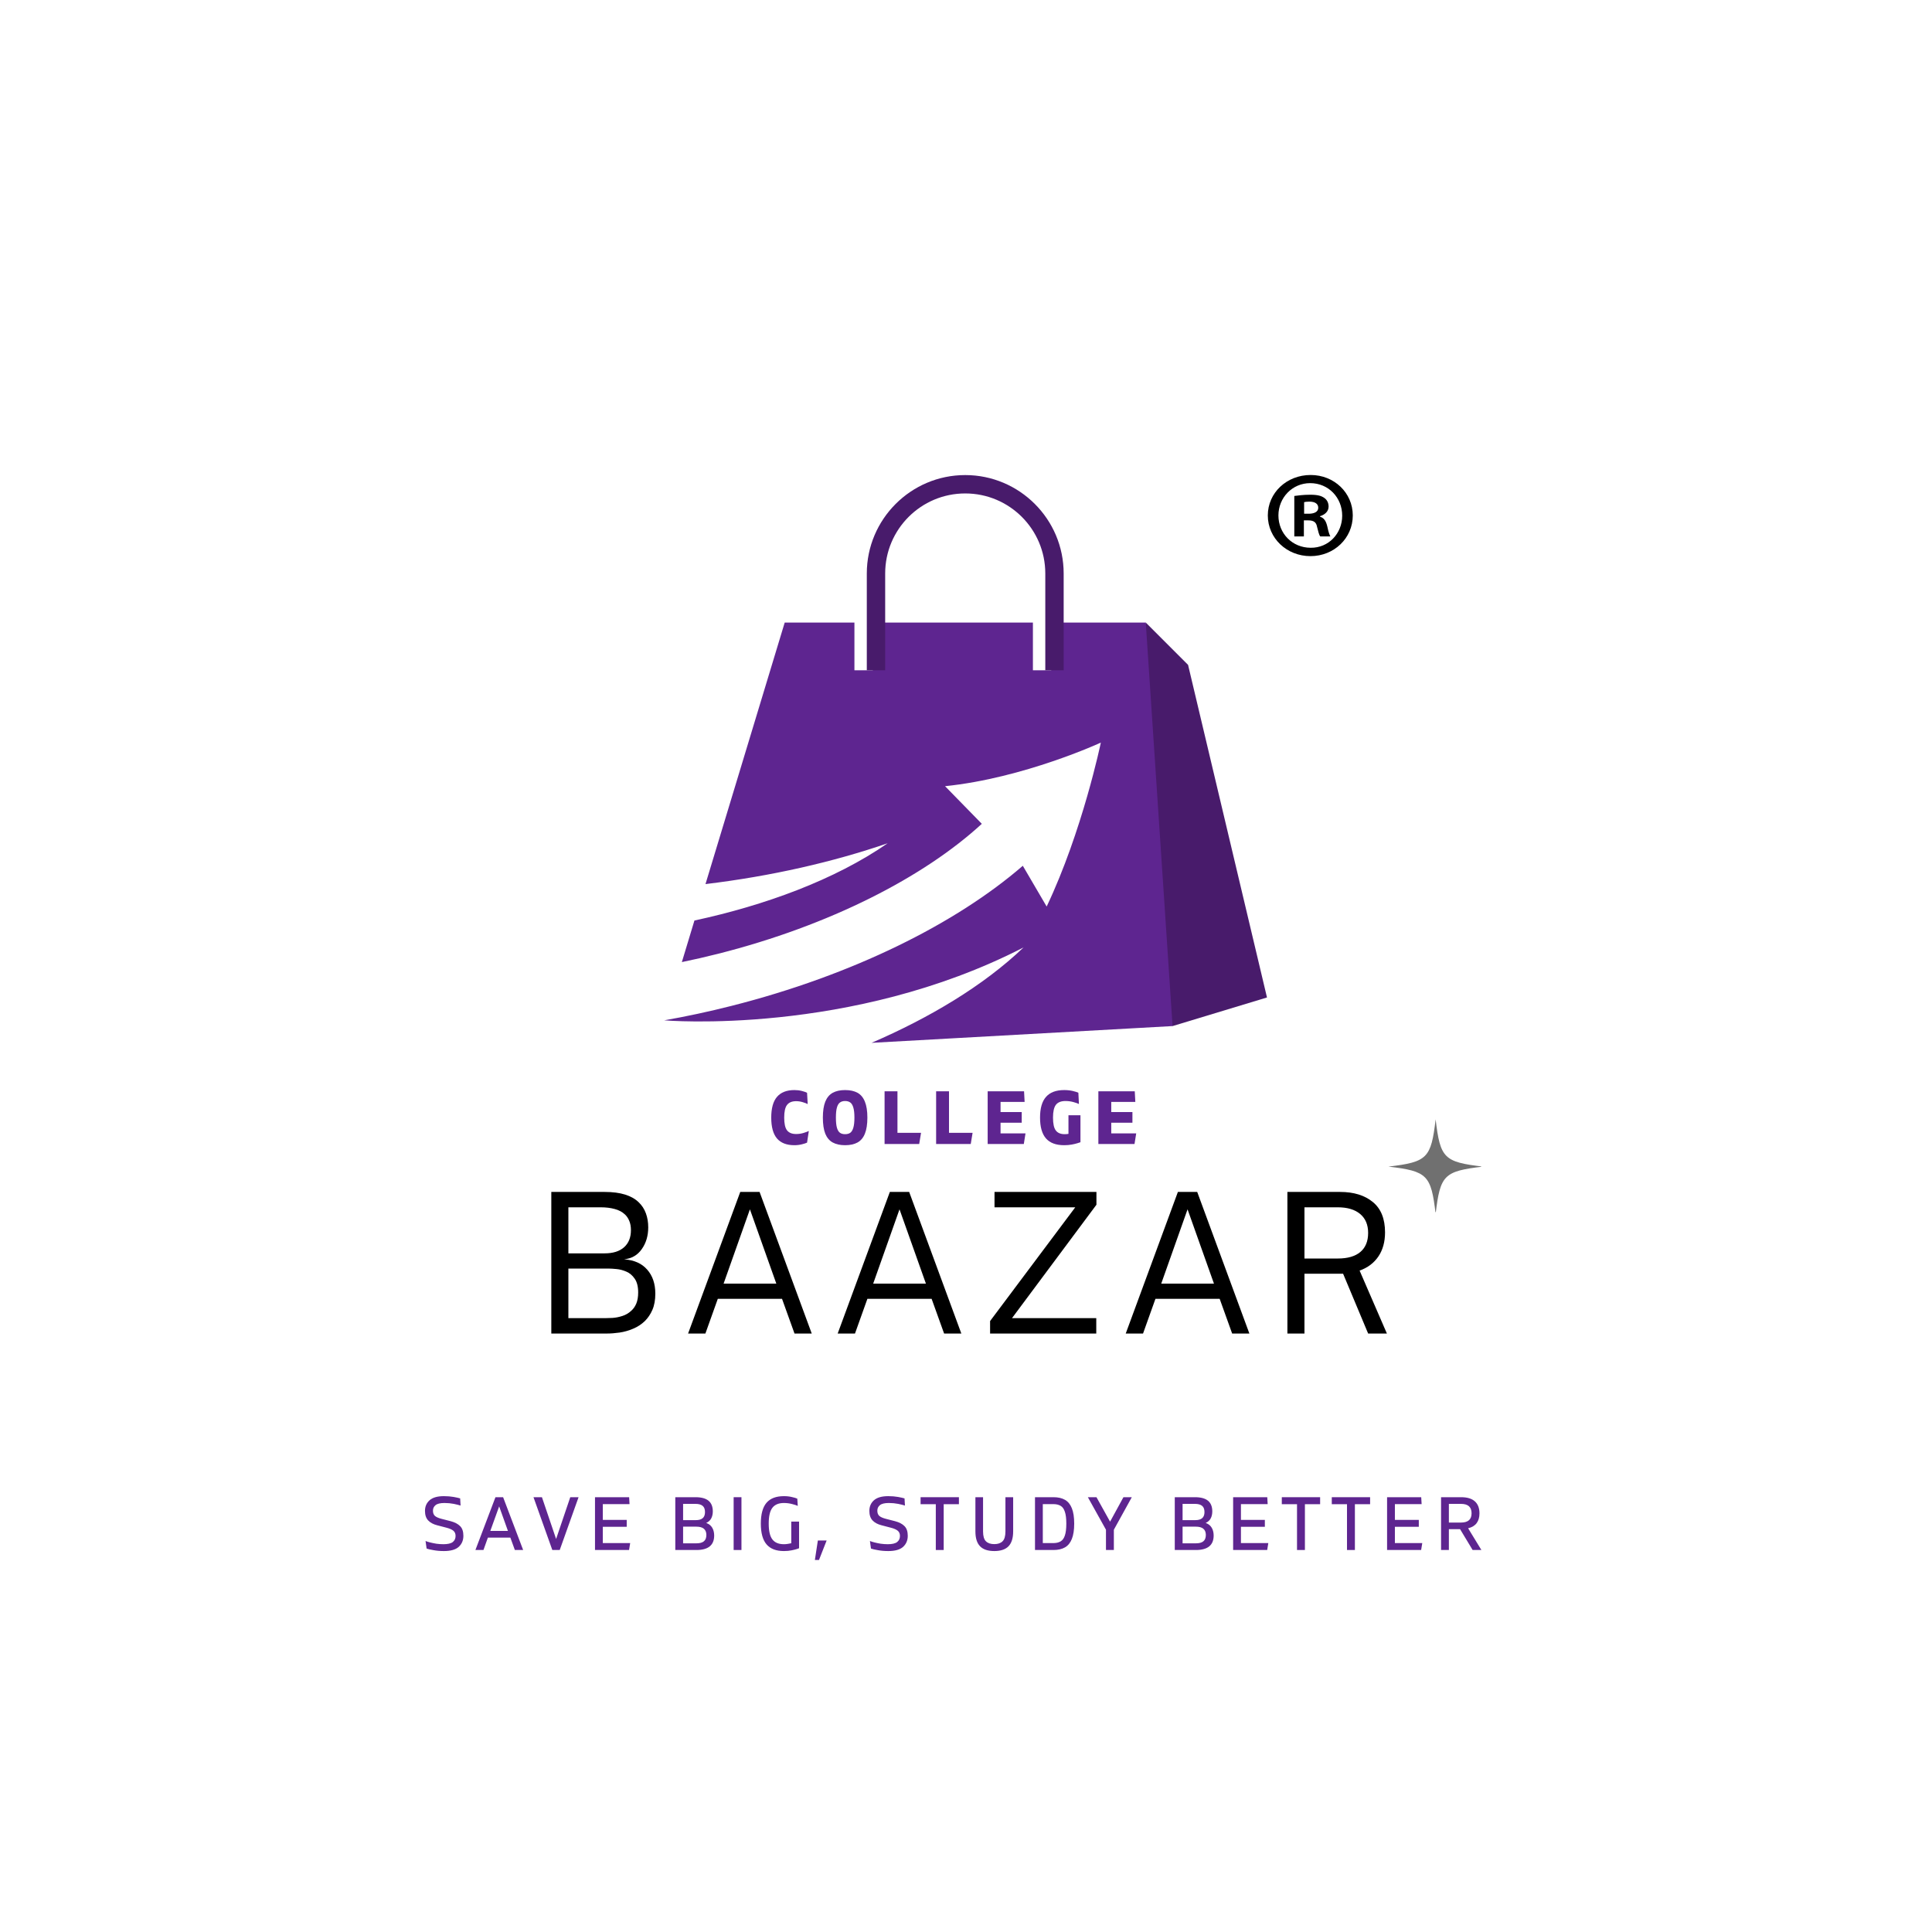 <svg xmlns="http://www.w3.org/2000/svg" xmlns:xlink="http://www.w3.org/1999/xlink" width="500" zoomAndPan="magnify" viewBox="0 0 375 375" height="500" preserveAspectRatio="xMidYMid meet" version="1.0"><defs><g/><clipPath id="8e61b014bb"><path d="M 209 120 L 245.922 120 L 245.922 200 L 209 200 Z M 209 120 " clip-rule="nonzero"/></clipPath><clipPath id="43fffc038b"><path d="M 128.922 120 L 228 120 L 228 202.445 L 128.922 202.445 Z M 128.922 120 " clip-rule="nonzero"/></clipPath><clipPath id="869e4e6347"><path d="M 168 92.195 L 207 92.195 L 207 131 L 168 131 Z M 168 92.195 " clip-rule="nonzero"/></clipPath><clipPath id="f24a000107"><path d="M 246.082 92.195 L 262.574 92.195 L 262.574 107.945 L 246.082 107.945 Z M 246.082 92.195 " clip-rule="nonzero"/></clipPath><clipPath id="4270855375"><path d="M 269.488 217.266 L 287.488 217.266 L 287.488 235.266 L 269.488 235.266 Z M 269.488 217.266 " clip-rule="nonzero"/></clipPath></defs><g clip-path="url(#8e61b014bb)"><path fill="#481b6b" d="M 227.594 199.16 L 245.922 193.609 L 230.605 129.055 L 222.391 120.836 L 209.582 173.793 L 227.594 199.16 " fill-opacity="1" fill-rule="nonzero"/></g><g clip-path="url(#43fffc038b)"><path fill="#5e2590" d="M 172.293 163.676 C 162.023 170.805 148.379 175.746 134.789 178.672 L 132.348 186.742 C 134.68 186.262 137.031 185.723 139.395 185.125 C 161.051 179.641 179.309 170.258 190.57 159.902 L 183.434 152.598 C 198.75 151.039 213.672 144.137 213.672 144.137 C 213.672 144.137 210.102 161.344 203.156 175.957 L 198.527 168.047 C 185.609 179.234 165.555 189.273 141.961 195.246 C 137.562 196.363 133.207 197.293 128.922 198.047 C 128.922 198.047 165.125 201.164 198.668 183.898 C 190.852 191.375 180.277 197.625 169.164 202.414 L 227.594 199.16 L 222.391 120.836 L 204.051 120.836 L 204.051 130.098 L 200.488 130.098 L 200.488 120.836 L 169.41 120.836 L 169.41 130.098 L 165.844 130.098 L 165.844 120.836 L 152.312 120.836 L 136.934 171.602 C 149.766 170.055 161.734 167.305 172.293 163.676 " fill-opacity="1" fill-rule="nonzero"/></g><g clip-path="url(#869e4e6347)"><path fill="#481b6b" d="M 171.812 130.098 L 171.812 111.312 C 171.812 102.734 178.77 95.777 187.352 95.777 C 195.934 95.777 202.891 102.734 202.891 111.312 L 202.891 130.098 L 206.457 130.098 L 206.457 111.312 C 206.457 100.781 197.887 92.211 187.352 92.211 C 176.816 92.211 168.246 100.781 168.246 111.312 L 168.246 130.098 L 171.812 130.098 " fill-opacity="1" fill-rule="nonzero"/></g><g clip-path="url(#f24a000107)"><path fill="#000000" d="M 253.129 99.715 L 254.012 99.715 C 255.039 99.715 255.871 99.379 255.871 98.562 C 255.871 97.848 255.332 97.367 254.156 97.367 C 253.668 97.367 253.324 97.414 253.129 97.465 Z M 253.082 104.117 L 251.223 104.117 L 251.223 96.266 C 251.957 96.172 252.984 96.027 254.305 96.027 C 255.82 96.027 256.508 96.266 257.047 96.648 C 257.535 96.984 257.879 97.559 257.879 98.324 C 257.879 99.281 257.145 99.906 256.215 100.191 L 256.215 100.289 C 256.996 100.527 257.387 101.148 257.633 102.203 C 257.879 103.398 258.074 103.832 258.219 104.117 L 256.262 104.117 C 256.016 103.832 255.871 103.16 255.625 102.203 C 255.48 101.391 254.988 101.004 253.961 101.004 L 253.082 101.004 Z M 248.141 100.047 C 248.141 103.543 250.832 106.32 254.402 106.32 C 257.879 106.367 260.52 103.543 260.52 100.098 C 260.52 96.602 257.879 93.777 254.305 93.777 C 250.832 93.777 248.141 96.602 248.141 100.047 Z M 262.574 100.047 C 262.574 104.453 258.953 107.945 254.355 107.945 C 249.754 107.945 246.082 104.453 246.082 100.047 C 246.082 95.645 249.754 92.195 254.402 92.195 C 258.953 92.195 262.574 95.645 262.574 100.047 " fill-opacity="1" fill-rule="nonzero"/></g><g clip-path="url(#4270855375)"><path fill="#707070" d="M 278.656 217.266 C 277.766 224.82 277.039 225.543 269.488 226.438 C 269.504 226.438 269.52 226.441 269.535 226.441 C 277.043 227.332 277.766 228.07 278.656 235.605 C 279.551 228.055 280.277 227.332 287.828 226.438 C 280.277 225.543 279.551 224.82 278.656 217.266 Z M 278.656 217.266 " fill-opacity="1" fill-rule="nonzero"/></g><g fill="#000000" fill-opacity="1"><g transform="translate(104.166, 258.838)"><g><path d="M 13.625 0 L 2.844 0 L 2.844 -27.484 L 13.188 -27.484 C 14.75 -27.484 16.078 -27.312 17.172 -26.969 C 18.266 -26.625 19.145 -26.125 19.812 -25.469 C 20.438 -24.875 20.898 -24.16 21.203 -23.328 C 21.504 -22.504 21.656 -21.598 21.656 -20.609 C 21.656 -18.973 21.238 -17.566 20.406 -16.391 C 19.582 -15.211 18.438 -14.551 16.969 -14.406 C 18.914 -14.27 20.41 -13.602 21.453 -12.406 C 22.504 -11.219 23.031 -9.664 23.031 -7.75 C 23.031 -6.52 22.844 -5.473 22.469 -4.609 C 22.094 -3.742 21.602 -3.016 21 -2.422 C 20.352 -1.797 19.598 -1.301 18.734 -0.938 C 17.867 -0.57 16.988 -0.32 16.094 -0.188 C 15.207 -0.062 14.383 0 13.625 0 Z M 6.156 -24.5 L 6.156 -15.562 L 13.188 -15.562 C 14.82 -15.562 16.082 -15.957 16.969 -16.75 C 17.852 -17.539 18.297 -18.645 18.297 -20.062 C 18.297 -20.758 18.191 -21.352 17.984 -21.844 C 17.785 -22.344 17.508 -22.758 17.156 -23.094 C 16.625 -23.602 15.953 -23.961 15.141 -24.172 C 14.336 -24.391 13.445 -24.5 12.469 -24.5 Z M 6.156 -12.609 L 6.156 -2.984 L 13.266 -2.984 C 13.617 -2.984 14.102 -3 14.719 -3.031 C 15.332 -3.07 15.969 -3.195 16.625 -3.406 C 17.289 -3.613 17.875 -3.957 18.375 -4.438 C 18.781 -4.789 19.102 -5.254 19.344 -5.828 C 19.582 -6.41 19.703 -7.125 19.703 -7.969 C 19.703 -9.113 19.477 -10.004 19.031 -10.641 C 18.594 -11.285 18.051 -11.742 17.406 -12.016 C 16.758 -12.297 16.125 -12.461 15.5 -12.516 C 14.875 -12.578 14.367 -12.609 13.984 -12.609 Z M 6.156 -12.609 "/></g></g></g><g fill="#000000" fill-opacity="1"><g transform="translate(133.058, 258.838)"><g><path d="M 3.859 0 L 0.5 0 L 10.625 -27.484 L 14.375 -27.484 L 24.5 0 L 21.156 0 L 18.734 -6.734 L 6.266 -6.734 Z M 12.5 -24.109 L 7.391 -9.688 L 17.625 -9.688 Z M 12.5 -24.109 "/></g></g></g><g fill="#000000" fill-opacity="1"><g transform="translate(162.094, 258.838)"><g><path d="M 3.859 0 L 0.5 0 L 10.625 -27.484 L 14.375 -27.484 L 24.5 0 L 21.156 0 L 18.734 -6.734 L 6.266 -6.734 Z M 12.5 -24.109 L 7.391 -9.688 L 17.625 -9.688 Z M 12.5 -24.109 "/></g></g></g><g fill="#000000" fill-opacity="1"><g transform="translate(191.129, 258.838)"><g><path d="M 21.656 0 L 1.047 0 L 1.047 -2.422 L 17.578 -24.5 L 1.906 -24.5 L 1.906 -27.484 L 21.688 -27.484 L 21.688 -25 L 5.297 -2.984 L 21.656 -2.984 Z M 21.656 0 "/></g></g></g><g fill="#000000" fill-opacity="1"><g transform="translate(218.004, 258.838)"><g><path d="M 3.859 0 L 0.5 0 L 10.625 -27.484 L 14.375 -27.484 L 24.5 0 L 21.156 0 L 18.734 -6.734 L 6.266 -6.734 Z M 12.5 -24.109 L 7.391 -9.688 L 17.625 -9.688 Z M 12.5 -24.109 "/></g></g></g><g fill="#000000" fill-opacity="1"><g transform="translate(247.039, 258.838)"><g><path d="M 16.859 -12.219 L 22.156 0 L 18.516 0 L 13.656 -11.609 L 6.156 -11.609 L 6.156 0 L 2.844 0 L 2.844 -27.484 L 13.078 -27.484 C 15.723 -27.484 17.836 -26.832 19.422 -25.531 C 21.004 -24.238 21.797 -22.273 21.797 -19.641 C 21.797 -17.785 21.363 -16.223 20.5 -14.953 C 19.633 -13.68 18.422 -12.77 16.859 -12.219 Z M 6.156 -14.562 L 12.641 -14.562 C 14.547 -14.562 16 -14.984 17 -15.828 C 18.008 -16.68 18.516 -17.914 18.516 -19.531 C 18.516 -21.113 18 -22.336 16.969 -23.203 C 15.938 -24.066 14.492 -24.5 12.641 -24.5 L 6.156 -24.5 Z M 6.156 -14.562 "/></g></g></g><g fill="#5e2590" fill-opacity="1"><g transform="translate(81.865, 300.855)"><g><path d="M 4.297 0.203 C 3.555 0.203 2.883 0.145 2.281 0.031 C 1.676 -0.07 1.227 -0.176 0.938 -0.281 L 0.734 -1.75 C 0.953 -1.656 1.25 -1.562 1.625 -1.469 C 2 -1.375 2.406 -1.289 2.844 -1.219 C 3.289 -1.156 3.742 -1.125 4.203 -1.125 C 5.047 -1.125 5.648 -1.266 6.016 -1.547 C 6.379 -1.836 6.562 -2.227 6.562 -2.719 C 6.562 -3.164 6.422 -3.504 6.141 -3.734 C 5.859 -3.973 5.41 -4.172 4.797 -4.328 L 3 -4.797 C 2.227 -4.992 1.641 -5.312 1.234 -5.75 C 0.828 -6.188 0.625 -6.801 0.625 -7.594 C 0.625 -8.438 0.922 -9.125 1.516 -9.656 C 2.117 -10.188 3.047 -10.453 4.297 -10.453 C 4.992 -10.453 5.629 -10.398 6.203 -10.297 C 6.773 -10.191 7.191 -10.098 7.453 -10.016 L 7.531 -8.625 C 7.227 -8.727 6.789 -8.836 6.219 -8.953 C 5.645 -9.066 5.039 -9.125 4.406 -9.125 C 3.582 -9.125 3.004 -8.984 2.672 -8.703 C 2.336 -8.43 2.172 -8.078 2.172 -7.641 C 2.172 -7.191 2.297 -6.852 2.547 -6.625 C 2.805 -6.395 3.238 -6.203 3.844 -6.047 L 5.609 -5.594 C 6.41 -5.383 7.02 -5.066 7.438 -4.641 C 7.863 -4.223 8.078 -3.594 8.078 -2.75 C 8.078 -1.875 7.773 -1.16 7.172 -0.609 C 6.566 -0.066 5.609 0.203 4.297 0.203 Z M 4.297 0.203 "/></g></g></g><g fill="#5e2590" fill-opacity="1"><g transform="translate(92.153, 300.855)"><g><path d="M 7.781 0 L 6.906 -2.406 L 2.547 -2.406 L 1.688 0 L 0.125 0 L 4.016 -10.25 L 5.5 -10.25 L 9.391 0 Z M 3.016 -3.703 L 6.438 -3.703 L 4.734 -8.469 Z M 3.016 -3.703 "/></g></g></g><g fill="#5e2590" fill-opacity="1"><g transform="translate(103.377, 300.855)"><g><path d="M 7.312 -10.25 L 8.922 -10.25 L 5.266 0 L 3.828 0 L 0.172 -10.25 L 1.812 -10.25 L 4.562 -2.141 Z M 7.312 -10.25 "/></g></g></g><g fill="#5e2590" fill-opacity="1"><g transform="translate(114.177, 300.855)"><g><path d="M 1.312 0 L 1.312 -10.25 L 7.938 -10.25 L 8.016 -8.906 L 2.828 -8.906 L 2.828 -5.844 L 7.469 -5.844 L 7.469 -4.5 L 2.828 -4.5 L 2.828 -1.344 L 8.141 -1.344 L 7.922 0 Z M 1.312 0 "/></g></g></g><g fill="#5e2590" fill-opacity="1"><g transform="translate(124.654, 300.855)"><g/></g></g><g fill="#5e2590" fill-opacity="1"><g transform="translate(129.762, 300.855)"><g><path d="M 1.312 0 L 1.312 -10.25 L 5.234 -10.25 C 6.367 -10.25 7.211 -10.02 7.766 -9.562 C 8.316 -9.102 8.594 -8.414 8.594 -7.5 C 8.594 -6.969 8.488 -6.508 8.281 -6.125 C 8.082 -5.75 7.758 -5.457 7.312 -5.25 C 7.844 -5.062 8.227 -4.758 8.469 -4.344 C 8.719 -3.938 8.848 -3.441 8.859 -2.859 C 8.879 -0.953 7.727 0 5.406 0 Z M 2.828 -5.797 L 5.281 -5.797 C 5.895 -5.797 6.348 -5.926 6.641 -6.188 C 6.93 -6.445 7.078 -6.836 7.078 -7.359 C 7.078 -7.922 6.922 -8.328 6.609 -8.578 C 6.305 -8.828 5.848 -8.953 5.234 -8.953 L 2.828 -8.953 Z M 2.828 -1.297 L 5.406 -1.297 C 6.062 -1.297 6.547 -1.426 6.859 -1.688 C 7.18 -1.945 7.344 -2.363 7.344 -2.938 C 7.332 -4 6.688 -4.531 5.406 -4.531 L 2.828 -4.531 Z M 2.828 -1.297 "/></g></g></g><g fill="#5e2590" fill-opacity="1"><g transform="translate(141.088, 300.855)"><g><path d="M 1.312 0 L 1.312 -10.25 L 2.828 -10.25 L 2.828 0 Z M 1.312 0 "/></g></g></g><g fill="#5e2590" fill-opacity="1"><g transform="translate(146.942, 300.855)"><g><path d="M 5.219 0.203 C 3.707 0.203 2.582 -0.227 1.844 -1.094 C 1.102 -1.957 0.734 -3.301 0.734 -5.125 C 0.734 -6.945 1.098 -8.289 1.828 -9.156 C 2.566 -10.02 3.695 -10.453 5.219 -10.453 C 5.781 -10.453 6.297 -10.395 6.766 -10.281 C 7.242 -10.176 7.594 -10.07 7.812 -9.969 L 7.906 -8.562 C 7.664 -8.676 7.297 -8.797 6.797 -8.922 C 6.297 -9.055 5.77 -9.125 5.219 -9.125 C 4.207 -9.125 3.461 -8.816 2.984 -8.203 C 2.504 -7.586 2.266 -6.562 2.266 -5.125 C 2.266 -3.688 2.504 -2.66 2.984 -2.047 C 3.461 -1.43 4.207 -1.125 5.219 -1.125 C 5.469 -1.125 5.719 -1.145 5.969 -1.188 C 6.219 -1.227 6.441 -1.27 6.641 -1.312 L 6.641 -5.516 L 8.156 -5.516 L 8.156 -0.344 C 8.156 -0.344 8.023 -0.297 7.766 -0.203 C 7.516 -0.117 7.164 -0.031 6.719 0.062 C 6.281 0.156 5.781 0.203 5.219 0.203 Z M 5.219 0.203 "/></g></g></g><g fill="#5e2590" fill-opacity="1"><g transform="translate(157.683, 300.855)"><g><path d="M 0.484 1.938 L 1.062 -1.844 L 2.766 -1.844 L 1.281 1.938 Z M 0.484 1.938 "/></g></g></g><g fill="#5e2590" fill-opacity="1"><g transform="translate(163.01, 300.855)"><g/></g></g><g fill="#5e2590" fill-opacity="1"><g transform="translate(168.118, 300.855)"><g><path d="M 4.297 0.203 C 3.555 0.203 2.883 0.145 2.281 0.031 C 1.676 -0.07 1.227 -0.176 0.938 -0.281 L 0.734 -1.75 C 0.953 -1.656 1.25 -1.562 1.625 -1.469 C 2 -1.375 2.406 -1.289 2.844 -1.219 C 3.289 -1.156 3.742 -1.125 4.203 -1.125 C 5.047 -1.125 5.648 -1.266 6.016 -1.547 C 6.379 -1.836 6.562 -2.227 6.562 -2.719 C 6.562 -3.164 6.422 -3.504 6.141 -3.734 C 5.859 -3.973 5.41 -4.172 4.797 -4.328 L 3 -4.797 C 2.227 -4.992 1.641 -5.312 1.234 -5.75 C 0.828 -6.188 0.625 -6.801 0.625 -7.594 C 0.625 -8.438 0.922 -9.125 1.516 -9.656 C 2.117 -10.188 3.047 -10.453 4.297 -10.453 C 4.992 -10.453 5.629 -10.398 6.203 -10.297 C 6.773 -10.191 7.191 -10.098 7.453 -10.016 L 7.531 -8.625 C 7.227 -8.727 6.789 -8.836 6.219 -8.953 C 5.645 -9.066 5.039 -9.125 4.406 -9.125 C 3.582 -9.125 3.004 -8.984 2.672 -8.703 C 2.336 -8.43 2.172 -8.078 2.172 -7.641 C 2.172 -7.191 2.297 -6.852 2.547 -6.625 C 2.805 -6.395 3.238 -6.203 3.844 -6.047 L 5.609 -5.594 C 6.41 -5.383 7.02 -5.066 7.438 -4.641 C 7.863 -4.223 8.078 -3.594 8.078 -2.75 C 8.078 -1.875 7.773 -1.16 7.172 -0.609 C 6.566 -0.066 5.609 0.203 4.297 0.203 Z M 4.297 0.203 "/></g></g></g><g fill="#5e2590" fill-opacity="1"><g transform="translate(178.405, 300.855)"><g><path d="M 7.719 -10.25 L 7.719 -8.891 L 4.766 -8.891 L 4.766 0 L 3.234 0 L 3.234 -8.891 L 0.281 -8.891 L 0.281 -10.25 Z M 7.719 -10.25 "/></g></g></g><g fill="#5e2590" fill-opacity="1"><g transform="translate(188.107, 300.855)"><g><path d="M 4.891 0.203 C 3.648 0.203 2.727 -0.102 2.125 -0.719 C 1.52 -1.344 1.219 -2.305 1.219 -3.609 L 1.219 -10.25 L 2.703 -10.25 L 2.703 -3.609 C 2.703 -2.691 2.891 -2.051 3.266 -1.688 C 3.641 -1.32 4.18 -1.141 4.891 -1.141 C 5.578 -1.141 6.109 -1.32 6.484 -1.688 C 6.859 -2.051 7.047 -2.691 7.047 -3.609 L 7.047 -10.25 L 8.547 -10.25 L 8.547 -3.609 C 8.547 -2.305 8.242 -1.344 7.641 -0.719 C 7.035 -0.102 6.117 0.203 4.891 0.203 Z M 4.891 0.203 "/></g></g></g><g fill="#5e2590" fill-opacity="1"><g transform="translate(199.58, 300.855)"><g><path d="M 1.312 0 L 1.312 -10.25 L 4.891 -10.25 C 5.797 -10.25 6.547 -10.078 7.141 -9.734 C 7.734 -9.391 8.176 -8.844 8.469 -8.094 C 8.77 -7.352 8.922 -6.363 8.922 -5.125 C 8.922 -3.895 8.77 -2.906 8.469 -2.156 C 8.176 -1.406 7.734 -0.859 7.141 -0.516 C 6.547 -0.172 5.797 0 4.891 0 Z M 2.828 -1.344 L 4.891 -1.344 C 5.441 -1.344 5.906 -1.453 6.281 -1.672 C 6.656 -1.891 6.93 -2.27 7.109 -2.812 C 7.297 -3.363 7.391 -4.133 7.391 -5.125 C 7.391 -6.113 7.297 -6.879 7.109 -7.422 C 6.93 -7.973 6.656 -8.359 6.281 -8.578 C 5.906 -8.797 5.441 -8.906 4.891 -8.906 L 2.828 -8.906 Z M 2.828 -1.344 "/></g></g></g><g fill="#5e2590" fill-opacity="1"><g transform="translate(210.965, 300.855)"><g><path d="M 8.719 -10.25 L 5.234 -3.938 L 5.234 0 L 3.703 0 L 3.703 -3.938 L 0.188 -10.25 L 1.859 -10.25 L 4.5 -5.5 L 7.094 -10.25 Z M 8.719 -10.25 "/></g></g></g><g fill="#5e2590" fill-opacity="1"><g transform="translate(221.604, 300.855)"><g/></g></g><g fill="#5e2590" fill-opacity="1"><g transform="translate(226.711, 300.855)"><g><path d="M 1.312 0 L 1.312 -10.25 L 5.234 -10.25 C 6.367 -10.25 7.211 -10.02 7.766 -9.562 C 8.316 -9.102 8.594 -8.414 8.594 -7.5 C 8.594 -6.969 8.488 -6.508 8.281 -6.125 C 8.082 -5.75 7.758 -5.457 7.312 -5.25 C 7.844 -5.062 8.227 -4.758 8.469 -4.344 C 8.719 -3.938 8.848 -3.441 8.859 -2.859 C 8.879 -0.953 7.727 0 5.406 0 Z M 2.828 -5.797 L 5.281 -5.797 C 5.895 -5.797 6.348 -5.926 6.641 -6.188 C 6.93 -6.445 7.078 -6.836 7.078 -7.359 C 7.078 -7.922 6.922 -8.328 6.609 -8.578 C 6.305 -8.828 5.848 -8.953 5.234 -8.953 L 2.828 -8.953 Z M 2.828 -1.297 L 5.406 -1.297 C 6.062 -1.297 6.547 -1.426 6.859 -1.688 C 7.18 -1.945 7.344 -2.363 7.344 -2.938 C 7.332 -4 6.688 -4.531 5.406 -4.531 L 2.828 -4.531 Z M 2.828 -1.297 "/></g></g></g><g fill="#5e2590" fill-opacity="1"><g transform="translate(238.038, 300.855)"><g><path d="M 1.312 0 L 1.312 -10.25 L 7.938 -10.25 L 8.016 -8.906 L 2.828 -8.906 L 2.828 -5.844 L 7.469 -5.844 L 7.469 -4.5 L 2.828 -4.5 L 2.828 -1.344 L 8.141 -1.344 L 7.922 0 Z M 1.312 0 "/></g></g></g><g fill="#5e2590" fill-opacity="1"><g transform="translate(248.516, 300.855)"><g><path d="M 7.719 -10.25 L 7.719 -8.891 L 4.766 -8.891 L 4.766 0 L 3.234 0 L 3.234 -8.891 L 0.281 -8.891 L 0.281 -10.25 Z M 7.719 -10.25 "/></g></g></g><g fill="#5e2590" fill-opacity="1"><g transform="translate(258.218, 300.855)"><g><path d="M 7.719 -10.25 L 7.719 -8.891 L 4.766 -8.891 L 4.766 0 L 3.234 0 L 3.234 -8.891 L 0.281 -8.891 L 0.281 -10.25 Z M 7.719 -10.25 "/></g></g></g><g fill="#5e2590" fill-opacity="1"><g transform="translate(267.92, 300.855)"><g><path d="M 1.312 0 L 1.312 -10.25 L 7.938 -10.25 L 8.016 -8.906 L 2.828 -8.906 L 2.828 -5.844 L 7.469 -5.844 L 7.469 -4.5 L 2.828 -4.5 L 2.828 -1.344 L 8.141 -1.344 L 7.922 0 Z M 1.312 0 "/></g></g></g><g fill="#5e2590" fill-opacity="1"><g transform="translate(278.398, 300.855)"><g><path d="M 9.141 0 L 7.438 0 L 5 -4.047 L 2.828 -4.047 L 2.828 0 L 1.312 0 L 1.312 -10.25 L 5.188 -10.25 C 6.395 -10.25 7.289 -9.977 7.875 -9.438 C 8.469 -8.906 8.766 -8.129 8.766 -7.109 C 8.766 -6.336 8.582 -5.707 8.219 -5.219 C 7.852 -4.727 7.301 -4.395 6.562 -4.219 Z M 2.828 -8.953 L 2.828 -5.328 L 5.188 -5.328 C 6.551 -5.328 7.234 -5.926 7.234 -7.125 C 7.234 -8.344 6.551 -8.953 5.188 -8.953 Z M 2.828 -8.953 "/></g></g></g><g fill="#5e2590" fill-opacity="1"><g transform="translate(289.71, 300.855)"><g/></g></g><g fill="#5e2590" fill-opacity="1"><g transform="translate(149.119, 222.05)"><g><path d="M 5.078 0.234 C 3.566 0.234 2.438 -0.203 1.688 -1.078 C 0.945 -1.961 0.578 -3.312 0.578 -5.125 C 0.578 -6.926 0.945 -8.266 1.688 -9.141 C 2.438 -10.023 3.566 -10.469 5.078 -10.469 C 5.586 -10.469 6.066 -10.41 6.516 -10.297 C 6.973 -10.18 7.312 -10.062 7.531 -9.938 L 7.656 -7.75 C 7.445 -7.863 7.133 -7.984 6.719 -8.109 C 6.301 -8.242 5.863 -8.312 5.406 -8.312 C 4.602 -8.312 4.016 -8.066 3.641 -7.578 C 3.273 -7.098 3.094 -6.281 3.094 -5.125 C 3.094 -3.957 3.273 -3.133 3.641 -2.656 C 4.016 -2.176 4.602 -1.938 5.406 -1.938 C 5.906 -1.938 6.379 -2.004 6.828 -2.141 C 7.273 -2.273 7.625 -2.406 7.875 -2.531 L 7.531 -0.266 C 7.312 -0.16 6.973 -0.051 6.516 0.062 C 6.066 0.176 5.586 0.234 5.078 0.234 Z M 5.078 0.234 "/></g></g></g><g fill="#5e2590" fill-opacity="1"><g transform="translate(159.124, 222.05)"><g><path d="M 4.906 0.234 C 3.945 0.234 3.145 0.055 2.5 -0.297 C 1.863 -0.648 1.383 -1.219 1.062 -2 C 0.75 -2.789 0.594 -3.832 0.594 -5.125 C 0.594 -6.406 0.75 -7.438 1.062 -8.219 C 1.383 -9.008 1.863 -9.582 2.5 -9.938 C 3.145 -10.289 3.945 -10.469 4.906 -10.469 C 5.883 -10.469 6.691 -10.289 7.328 -9.938 C 7.961 -9.582 8.438 -9.008 8.75 -8.219 C 9.07 -7.438 9.234 -6.406 9.234 -5.125 C 9.234 -3.832 9.07 -2.789 8.75 -2 C 8.438 -1.219 7.961 -0.648 7.328 -0.297 C 6.691 0.055 5.883 0.234 4.906 0.234 Z M 4.906 -1.906 C 5.312 -1.906 5.645 -1.992 5.906 -2.172 C 6.164 -2.359 6.363 -2.68 6.5 -3.141 C 6.645 -3.609 6.719 -4.27 6.719 -5.125 C 6.719 -5.977 6.645 -6.633 6.5 -7.094 C 6.363 -7.562 6.164 -7.883 5.906 -8.062 C 5.645 -8.25 5.312 -8.344 4.906 -8.344 C 4.508 -8.344 4.18 -8.25 3.922 -8.062 C 3.66 -7.883 3.461 -7.562 3.328 -7.094 C 3.191 -6.633 3.125 -5.977 3.125 -5.125 C 3.125 -4.27 3.191 -3.609 3.328 -3.141 C 3.461 -2.68 3.66 -2.359 3.922 -2.172 C 4.18 -1.992 4.508 -1.906 4.906 -1.906 Z M 4.906 -1.906 "/></g></g></g><g fill="#5e2590" fill-opacity="1"><g transform="translate(170.665, 222.05)"><g><path d="M 1.031 0 L 1.031 -10.234 L 3.531 -10.234 L 3.531 -2.172 L 8.109 -2.172 L 7.75 0 Z M 1.031 0 "/></g></g></g><g fill="#5e2590" fill-opacity="1"><g transform="translate(180.67, 222.05)"><g><path d="M 1.031 0 L 1.031 -10.234 L 3.531 -10.234 L 3.531 -2.172 L 8.109 -2.172 L 7.75 0 Z M 1.031 0 "/></g></g></g><g fill="#5e2590" fill-opacity="1"><g transform="translate(190.675, 222.05)"><g><path d="M 1.031 0 L 1.031 -10.234 L 8.094 -10.234 L 8.203 -8.172 L 3.531 -8.172 L 3.531 -6.203 L 7.641 -6.203 L 7.641 -4.125 L 3.531 -4.125 L 3.531 -2.062 L 8.375 -2.062 L 8.047 0 Z M 1.031 0 "/></g></g></g><g fill="#5e2590" fill-opacity="1"><g transform="translate(201.294, 222.05)"><g><path d="M 5.266 0.234 C 3.68 0.234 2.504 -0.203 1.734 -1.078 C 0.961 -1.961 0.578 -3.312 0.578 -5.125 C 0.578 -6.926 0.961 -8.266 1.734 -9.141 C 2.504 -10.023 3.68 -10.469 5.266 -10.469 C 5.859 -10.469 6.406 -10.41 6.906 -10.297 C 7.406 -10.18 7.773 -10.066 8.016 -9.953 L 8.125 -7.766 C 7.895 -7.879 7.535 -8.004 7.047 -8.141 C 6.555 -8.273 6.047 -8.344 5.516 -8.344 C 4.66 -8.344 4.039 -8.098 3.656 -7.609 C 3.281 -7.117 3.094 -6.289 3.094 -5.125 C 3.094 -3.938 3.273 -3.102 3.641 -2.625 C 4.004 -2.145 4.578 -1.906 5.359 -1.906 C 5.617 -1.906 5.863 -1.926 6.094 -1.969 L 6.094 -5.578 L 8.422 -5.578 L 8.422 -0.344 C 8.336 -0.32 8.145 -0.258 7.844 -0.156 C 7.551 -0.062 7.18 0.023 6.734 0.109 C 6.285 0.191 5.797 0.234 5.266 0.234 Z M 5.266 0.234 "/></g></g></g><g fill="#5e2590" fill-opacity="1"><g transform="translate(212.162, 222.05)"><g><path d="M 1.031 0 L 1.031 -10.234 L 8.094 -10.234 L 8.203 -8.172 L 3.531 -8.172 L 3.531 -6.203 L 7.641 -6.203 L 7.641 -4.125 L 3.531 -4.125 L 3.531 -2.062 L 8.375 -2.062 L 8.047 0 Z M 1.031 0 "/></g></g></g><g fill="#5e2590" fill-opacity="1"><g transform="translate(222.783, 222.05)"><g/></g></g></svg>
